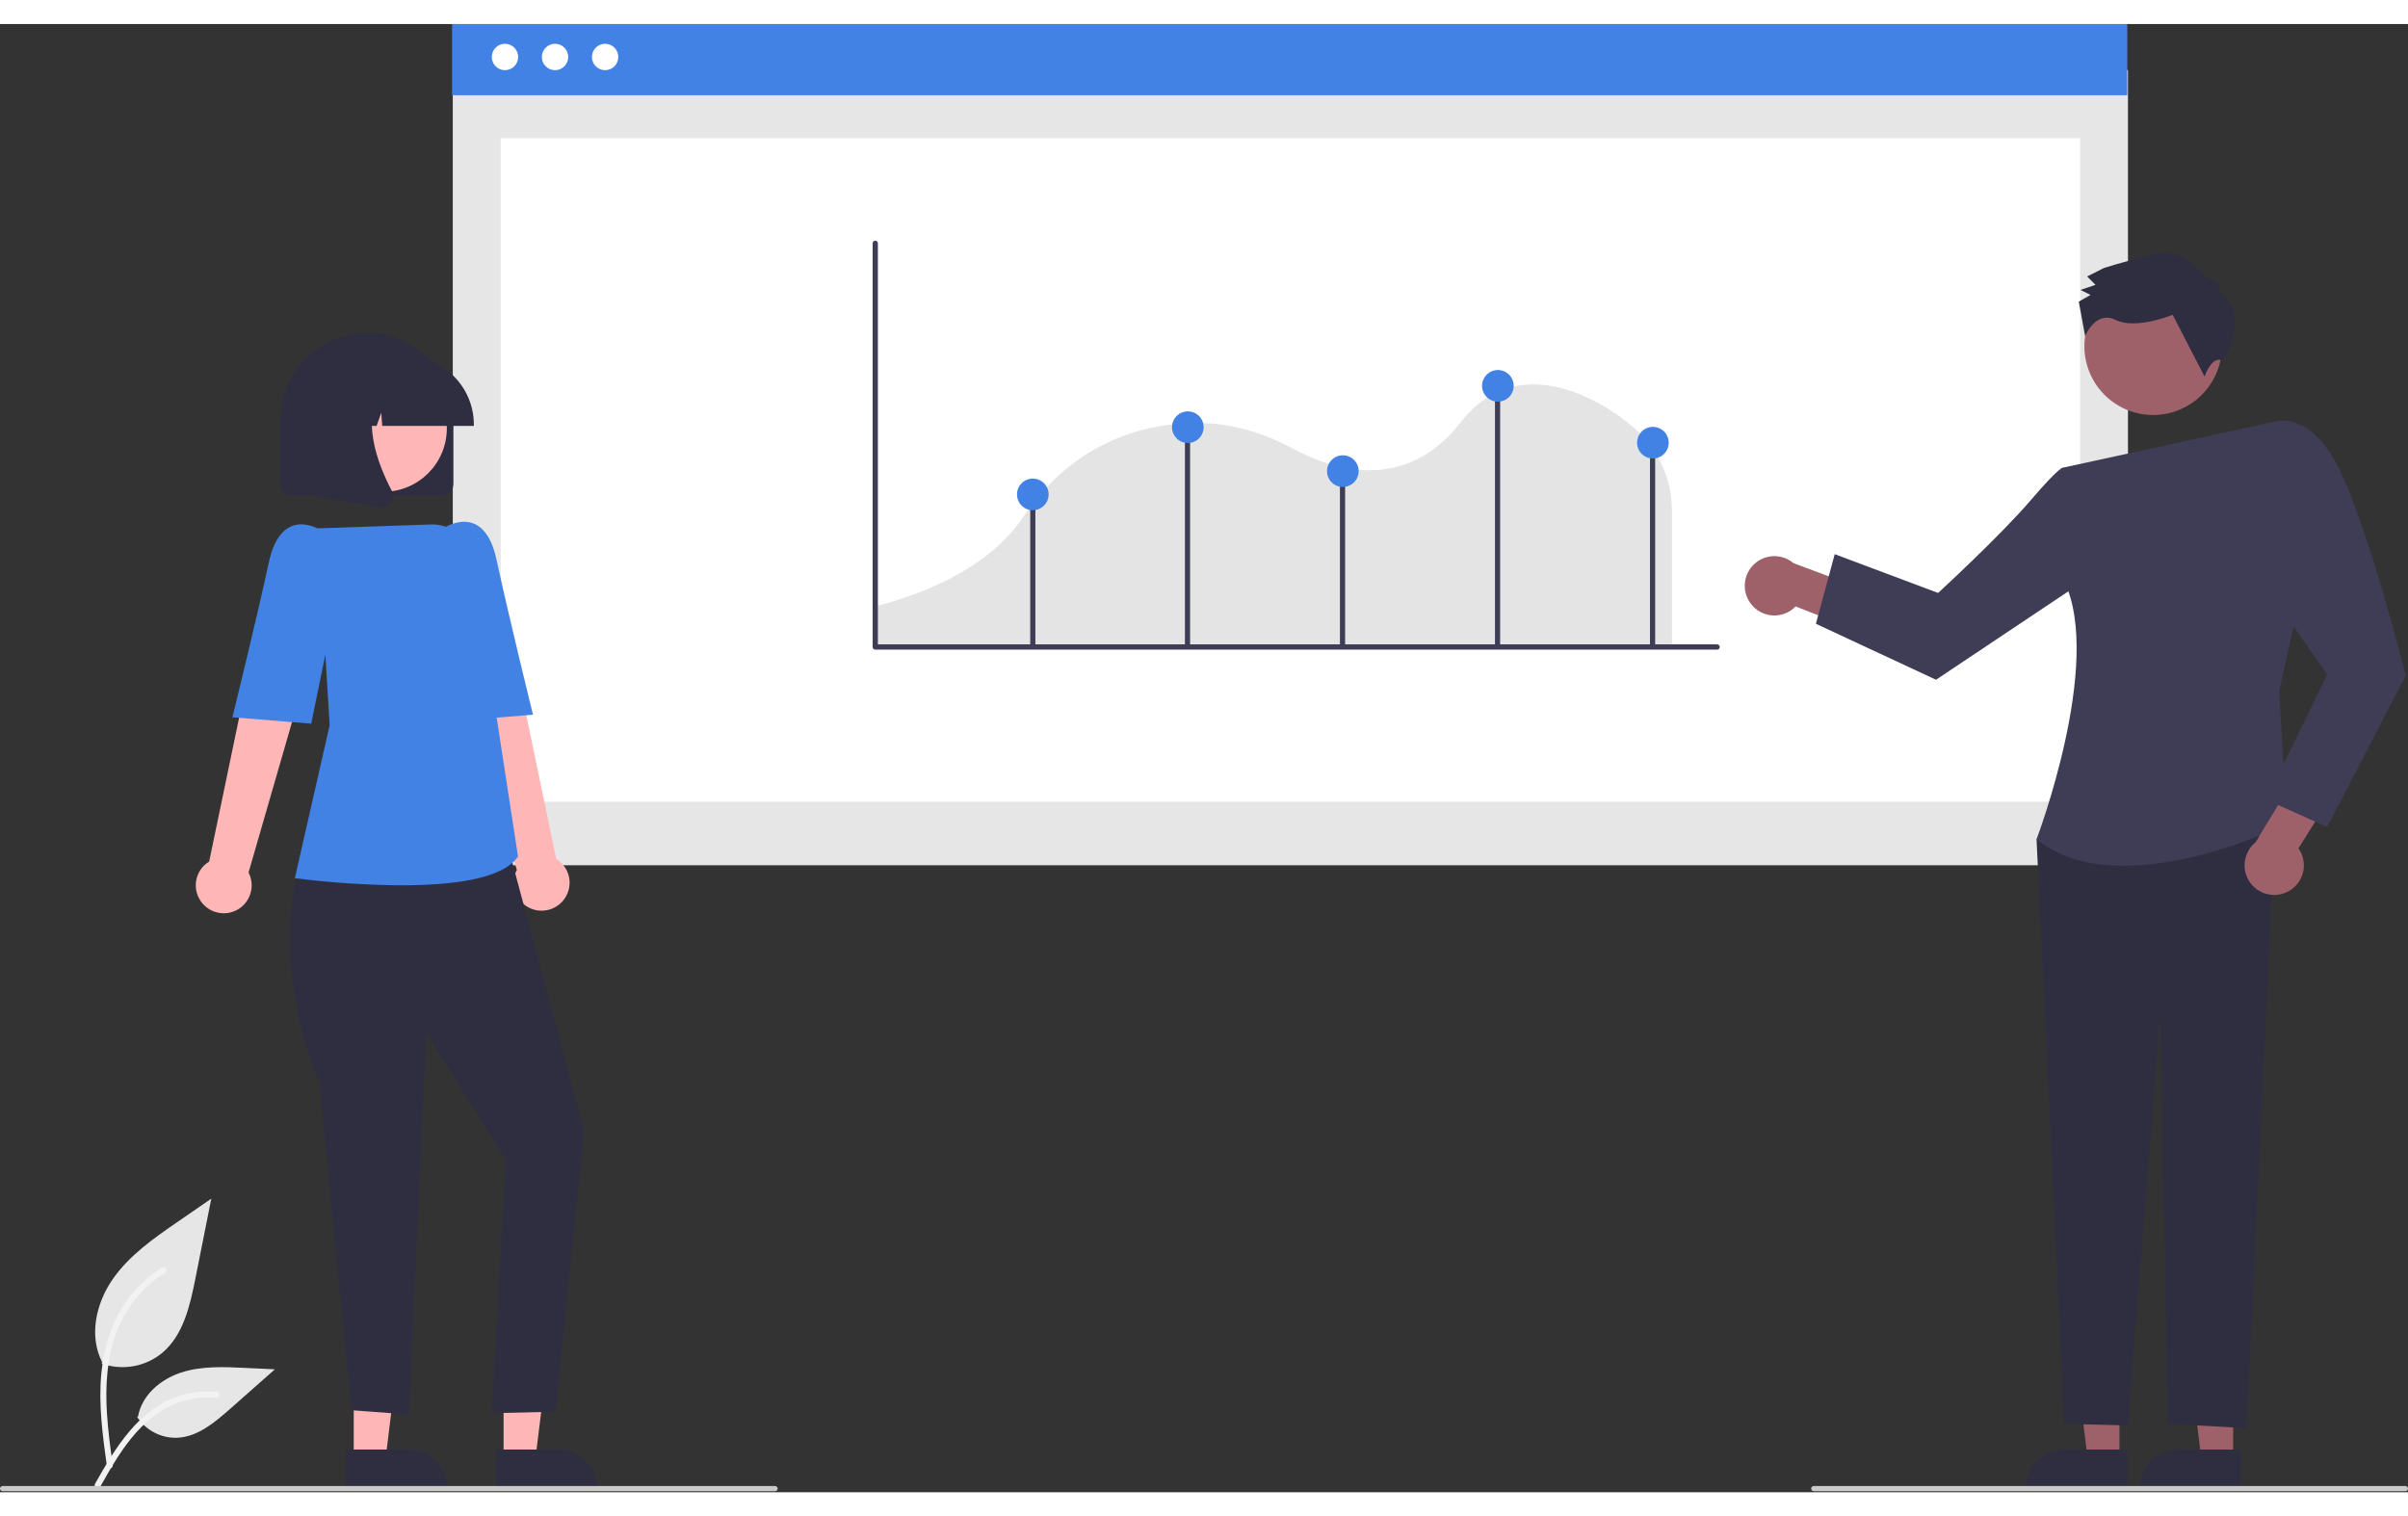 <?xml version="1.0" encoding="UTF-8"?>
<svg xmlns="http://www.w3.org/2000/svg" xmlns:xlink="http://www.w3.org/1999/xlink" width="794px" height="500px" viewBox="0 0 820 500" version="1.1">
<rect x="0" y="0" width="820" height="500" fill="#333333" stroke="none"/>
<g id="surface1">
<path style=" stroke:none;fill-rule:nonzero;fill:rgb(90.196%,90.196%,90.196%);fill-opacity:1;" d="M 34.645 456.184 C 41.664 458.652 49.465 457.281 55.219 452.559 C 62.422 446.508 64.684 436.543 66.52 427.312 L 71.957 400.008 L 60.574 407.852 C 52.387 413.488 44.02 419.309 38.352 427.477 C 32.684 435.648 30.211 446.797 34.762 455.637 "/>
<path style=" stroke:none;fill-rule:nonzero;fill:rgb(94.902%,94.902%,94.902%);fill-opacity:1;" d="M 36.402 491.141 C 34.969 480.699 33.496 470.121 34.504 459.566 C 35.395 450.191 38.254 441.035 44.074 433.527 C 47.164 429.551 50.922 426.141 55.184 423.457 C 56.293 422.754 57.316 424.516 56.207 425.215 C 48.84 429.875 43.137 436.754 39.93 444.867 C 36.383 453.887 35.816 463.719 36.426 473.301 C 36.793 479.094 37.578 484.852 38.367 490.598 C 38.496 491.141 38.184 491.688 37.656 491.852 C 37.113 491.996 36.555 491.68 36.402 491.141 Z M 36.402 491.141 "/>
<path style=" stroke:none;fill-rule:nonzero;fill:rgb(90.196%,90.196%,90.196%);fill-opacity:1;" d="M 46.715 474.383 C 49.727 478.965 54.906 481.641 60.379 481.441 C 67.301 481.113 73.066 476.285 78.254 471.699 L 93.609 458.133 L 83.449 457.648 C 76.141 457.297 68.645 456.969 61.684 459.227 C 54.723 461.484 48.305 466.906 47.031 474.117 "/>
<path style=" stroke:none;fill-rule:nonzero;fill:rgb(94.902%,94.902%,94.902%);fill-opacity:1;" d="M 32.352 497.145 C 39.25 484.934 47.25 471.363 61.547 467.027 C 65.52 465.824 69.688 465.395 73.824 465.758 C 75.129 465.871 74.805 467.879 73.5 467.77 C 66.566 467.191 59.648 469.023 53.906 472.953 C 48.383 476.719 44.078 481.949 40.438 487.496 C 38.207 490.895 36.211 494.438 34.211 497.973 C 33.574 499.105 31.707 498.289 32.352 497.145 Z M 32.352 497.145 "/>
<path style=" stroke:none;fill-rule:nonzero;fill:rgb(90.196%,90.196%,90.196%);fill-opacity:1;" d="M 154.191 15.648 L 724.641 15.648 L 724.641 286.477 L 154.191 286.477 Z M 154.191 15.648 "/>
<path style=" stroke:none;fill-rule:nonzero;fill:rgb(100%,100%,100%);fill-opacity:1;" d="M 170.504 38.871 L 708.332 38.871 L 708.332 264.832 L 170.504 264.832 Z M 170.504 38.871 "/>
<path style=" stroke:none;fill-rule:nonzero;fill:rgb(25.49%,50.98%,89.412%);fill-opacity:1;" d="M 153.949 0 L 724.398 0 L 724.398 24.246 L 153.949 24.246 Z M 153.949 0 "/>
<path style=" stroke:none;fill-rule:nonzero;fill:rgb(100%,100%,100%);fill-opacity:1;" d="M 176.449 11.215 C 176.449 13.699 174.438 15.711 171.957 15.711 C 169.477 15.711 167.465 13.699 167.465 11.215 C 167.465 8.734 169.477 6.723 171.957 6.723 C 174.438 6.723 176.449 8.734 176.449 11.215 Z M 176.449 11.215 "/>
<path style=" stroke:none;fill-rule:nonzero;fill:rgb(100%,100%,100%);fill-opacity:1;" d="M 193.5 11.215 C 193.5 13.699 191.488 15.711 189.008 15.711 C 186.527 15.711 184.516 13.699 184.516 11.215 C 184.516 8.734 186.527 6.723 189.008 6.723 C 191.488 6.723 193.5 8.734 193.5 11.215 Z M 193.5 11.215 "/>
<path style=" stroke:none;fill-rule:nonzero;fill:rgb(100%,100%,100%);fill-opacity:1;" d="M 210.551 11.215 C 210.551 13.699 208.539 15.711 206.059 15.711 C 203.578 15.711 201.566 13.699 201.566 11.215 C 201.566 8.734 203.578 6.723 206.059 6.723 C 208.539 6.723 210.551 8.734 210.551 11.215 Z M 210.551 11.215 "/>
<path style=" stroke:none;fill-rule:nonzero;fill:rgb(89.412%,89.412%,89.412%);fill-opacity:1;" d="M 297.527 211.961 L 569.352 211.961 L 569.352 165.348 C 569.27 155.418 565.191 145.941 558.039 139.059 L 557.965 138.988 C 553.109 134.113 536.883 121.742 520.098 122.793 C 511.23 123.344 503.637 127.621 497.531 135.5 C 478.527 160.043 453.566 151.758 440.375 144.637 C 428.754 138.359 416.883 135.41 405.094 135.879 C 388.582 136.527 365.34 142.613 348.391 167.938 C 341.918 177.602 327.84 190.723 297.527 198.434 Z M 297.527 211.961 "/>
<path style=" stroke:none;fill-rule:nonzero;fill:rgb(24.706%,23.922%,33.725%);fill-opacity:1;" d="M 584.734 213.047 L 298.051 213.047 C 297.559 213.047 297.156 212.645 297.156 212.148 L 297.156 74.672 C 297.156 74.176 297.559 73.773 298.051 73.773 C 298.547 73.773 298.949 74.176 298.949 74.672 L 298.949 211.25 L 584.734 211.25 C 585.227 211.25 585.629 211.652 585.629 212.148 C 585.629 212.645 585.227 213.047 584.734 213.047 Z M 584.734 213.047 "/>
<path style=" stroke:none;fill-rule:nonzero;fill:rgb(24.706%,23.922%,33.725%);fill-opacity:1;" d="M 350.824 160.18 L 352.582 160.18 L 352.582 211.785 L 350.824 211.785 Z M 350.824 160.18 "/>
<path style=" stroke:none;fill-rule:nonzero;fill:rgb(24.706%,23.922%,33.725%);fill-opacity:1;" d="M 403.504 136.078 L 405.266 136.078 L 405.266 211.785 L 403.504 211.785 Z M 403.504 136.078 "/>
<path style=" stroke:none;fill-rule:nonzero;fill:rgb(24.706%,23.922%,33.725%);fill-opacity:1;" d="M 456.293 151.926 L 458.055 151.926 L 458.055 211.785 L 456.293 211.785 Z M 456.293 151.926 "/>
<path style=" stroke:none;fill-rule:nonzero;fill:rgb(24.706%,23.922%,33.725%);fill-opacity:1;" d="M 509.086 122.875 L 510.844 122.875 L 510.844 211.785 L 509.086 211.785 Z M 509.086 122.875 "/>
<path style=" stroke:none;fill-rule:nonzero;fill:rgb(24.706%,23.922%,33.725%);fill-opacity:1;" d="M 561.875 143.121 L 563.633 143.121 L 563.633 211.785 L 561.875 211.785 Z M 561.875 143.121 "/>
<path style=" stroke:none;fill-rule:nonzero;fill:rgb(25.49%,50.98%,89.412%);fill-opacity:1;" d="M 409.875 137.293 C 409.875 140.266 407.465 142.68 404.492 142.68 C 401.52 142.68 399.109 140.266 399.109 137.293 C 399.109 134.316 401.52 131.906 404.492 131.906 C 407.465 131.906 409.875 134.316 409.875 137.293 Z M 409.875 137.293 "/>
<path style=" stroke:none;fill-rule:nonzero;fill:rgb(25.49%,50.98%,89.412%);fill-opacity:1;" d="M 515.457 123.207 C 515.457 126.184 513.047 128.594 510.074 128.594 C 507.102 128.594 504.691 126.184 504.691 123.207 C 504.691 120.234 507.102 117.824 510.074 117.824 C 513.047 117.824 515.457 120.234 515.457 123.207 Z M 515.457 123.207 "/>
<path style=" stroke:none;fill-rule:nonzero;fill:rgb(25.49%,50.98%,89.412%);fill-opacity:1;" d="M 462.668 152.258 C 462.668 155.23 460.258 157.645 457.285 157.645 C 454.309 157.645 451.898 155.23 451.898 152.258 C 451.898 149.281 454.309 146.871 457.285 146.871 C 460.258 146.871 462.668 149.281 462.668 152.258 Z M 462.668 152.258 "/>
<path style=" stroke:none;fill-rule:nonzero;fill:rgb(25.49%,50.98%,89.412%);fill-opacity:1;" d="M 357.086 160.18 C 357.086 163.156 354.676 165.566 351.703 165.566 C 348.73 165.566 346.32 163.156 346.32 160.18 C 346.32 157.207 348.73 154.793 351.703 154.793 C 354.676 154.793 357.086 157.207 357.086 160.18 Z M 357.086 160.18 "/>
<path style=" stroke:none;fill-rule:nonzero;fill:rgb(25.49%,50.98%,89.412%);fill-opacity:1;" d="M 568.246 142.574 C 568.246 145.551 565.836 147.961 562.863 147.961 C 559.891 147.961 557.48 145.551 557.48 142.574 C 557.48 139.602 559.891 137.188 562.863 137.188 C 565.836 137.188 568.246 139.602 568.246 142.574 Z M 568.246 142.574 "/>
<path style=" stroke:none;fill-rule:nonzero;fill:rgb(100%,71.373%,71.373%);fill-opacity:1;" d="M 120.461 488.969 L 131.246 488.969 L 136.379 447.344 L 120.457 447.344 Z M 120.461 488.969 "/>
<path style=" stroke:none;fill-rule:nonzero;fill:rgb(18.431%,18.039%,25.49%);fill-opacity:1;" d="M 117.707 485.445 L 138.953 485.445 C 146.43 485.445 152.488 491.508 152.488 498.988 L 152.488 499.43 L 117.707 499.43 Z M 117.707 485.445 "/>
<path style=" stroke:none;fill-rule:nonzero;fill:rgb(100%,71.373%,71.373%);fill-opacity:1;" d="M 171.488 488.969 L 182.277 488.969 L 187.406 447.344 L 171.488 447.344 Z M 171.488 488.969 "/>
<path style=" stroke:none;fill-rule:nonzero;fill:rgb(18.431%,18.039%,25.49%);fill-opacity:1;" d="M 168.738 485.445 L 189.98 485.445 C 197.457 485.445 203.52 491.508 203.52 498.988 L 203.52 499.43 L 168.738 499.43 Z M 168.738 485.445 "/>
<path style=" stroke:none;fill-rule:nonzero;fill:rgb(100%,71.373%,71.373%);fill-opacity:1;" d="M 191.621 298.664 C 193.465 296.562 194.285 293.75 193.859 290.984 C 193.434 288.219 191.805 285.785 189.41 284.336 L 171.855 200.012 L 152.73 207.551 L 176 288.066 C 173.785 292.344 175.121 297.605 179.105 300.309 C 183.09 303.012 188.469 302.305 191.621 298.664 Z M 191.621 298.664 "/>
<path style=" stroke:none;fill-rule:nonzero;fill:rgb(18.431%,18.039%,25.49%);fill-opacity:1;" d="M 108.891 282.43 L 100.941 290.504 C 100.941 290.504 92.418 321.754 108.727 360.301 L 119.637 472.051 L 139.266 473.531 L 145.125 343.516 L 172.164 386.672 L 167.441 473.066 L 189.141 472.57 L 198.945 376.836 L 172.164 276.938 Z M 108.891 282.43 "/>
<path style=" stroke:none;fill-rule:nonzero;fill:rgb(25.49%,50.98%,89.412%);fill-opacity:1;" d="M 136.691 293.305 C 124.719 293.223 112.762 292.434 100.883 290.938 L 100.406 290.875 L 112.254 238.777 L 108.172 171.742 L 146.699 170.422 C 153.922 170.16 160.18 175.383 161.223 182.535 L 169.105 236.02 L 176.398 283.469 L 176.301 283.609 C 171.059 291.301 153.535 293.305 136.691 293.305 Z M 136.691 293.305 "/>
<path style=" stroke:none;fill-rule:nonzero;fill:rgb(25.49%,50.98%,89.412%);fill-opacity:1;" d="M 143.195 181.508 L 151.023 171.691 C 151.023 171.691 164.746 162.301 169.086 182.422 C 173.43 202.539 181.5 235.203 181.5 235.203 L 154.668 237.375 Z M 143.195 181.508 "/>
<path style=" stroke:none;fill-rule:nonzero;fill:rgb(100%,71.373%,71.373%);fill-opacity:1;" d="M 69.016 299.547 C 67.172 297.441 66.352 294.629 66.777 291.863 C 67.203 289.098 68.832 286.664 71.227 285.215 L 88.781 200.895 L 107.906 208.434 L 84.637 288.945 C 86.852 293.227 85.516 298.484 81.531 301.188 C 77.547 303.891 72.172 303.188 69.016 299.547 Z M 69.016 299.547 "/>
<path style=" stroke:none;fill-rule:nonzero;fill:rgb(25.49%,50.98%,89.412%);fill-opacity:1;" d="M 117.441 182.387 L 109.617 172.57 C 109.617 172.57 95.895 163.18 91.551 183.301 C 87.207 203.422 79.137 236.082 79.137 236.082 L 105.973 238.258 Z M 117.441 182.387 "/>
<path style=" stroke:none;fill-rule:nonzero;fill:rgb(18.431%,18.039%,25.49%);fill-opacity:1;" d="M 150.43 160.617 L 99.402 160.617 C 97.215 160.613 95.445 158.844 95.441 156.656 L 95.441 134.648 C 95.441 118.363 108.637 105.16 124.918 105.16 C 141.195 105.16 154.391 118.363 154.391 134.648 L 154.391 156.656 C 154.387 158.844 152.617 160.613 150.43 160.617 Z M 150.43 160.617 "/>
<path style=" stroke:none;fill-rule:nonzero;fill:rgb(100%,71.373%,71.373%);fill-opacity:1;" d="M 152.16 137.672 C 152.16 149.613 142.484 159.293 130.551 159.293 C 118.617 159.293 108.941 149.613 108.941 137.672 C 108.941 125.73 118.617 116.051 130.551 116.051 C 142.484 116.051 152.16 125.73 152.16 137.672 Z M 152.16 137.672 "/>
<path style=" stroke:none;fill-rule:nonzero;fill:rgb(18.431%,18.039%,25.49%);fill-opacity:1;" d="M 161.363 136.852 L 130.16 136.852 L 129.84 132.367 L 128.238 136.852 L 123.434 136.852 L 122.801 127.965 L 119.629 136.852 L 110.332 136.852 L 110.332 136.41 C 110.348 123.531 120.777 113.098 133.648 113.082 L 138.047 113.082 C 150.918 113.098 161.348 123.531 161.363 136.41 Z M 161.363 136.852 "/>
<path style=" stroke:none;fill-rule:nonzero;fill:rgb(18.431%,18.039%,25.49%);fill-opacity:1;" d="M 129.906 164.727 C 129.668 164.727 129.434 164.703 129.203 164.664 L 106.355 160.629 L 106.355 122.848 L 131.508 122.848 L 130.883 123.574 C 122.223 133.684 128.746 150.078 133.41 158.949 C 134.109 160.273 133.992 161.887 133.102 163.094 C 132.359 164.117 131.172 164.727 129.906 164.727 Z M 129.906 164.727 "/>
<path style=" stroke:none;fill-rule:nonzero;fill:rgb(61.961%,38.039%,41.569%);fill-opacity:1;" d="M 760.457 488.969 L 749.672 488.969 L 744.539 447.344 L 760.457 447.344 Z M 760.457 488.969 "/>
<path style=" stroke:none;fill-rule:nonzero;fill:rgb(18.431%,18.039%,25.49%);fill-opacity:1;" d="M 763.207 499.43 L 728.426 499.43 L 728.426 498.988 C 728.426 491.508 734.488 485.445 741.965 485.445 L 763.207 485.445 Z M 763.207 499.43 "/>
<path style=" stroke:none;fill-rule:nonzero;fill:rgb(61.961%,38.039%,41.569%);fill-opacity:1;" d="M 721.742 488.969 L 710.957 488.969 L 705.824 447.344 L 721.746 447.344 Z M 721.742 488.969 "/>
<path style=" stroke:none;fill-rule:nonzero;fill:rgb(18.431%,18.039%,25.49%);fill-opacity:1;" d="M 724.496 499.43 L 689.715 499.43 L 689.715 498.988 C 689.715 491.508 695.777 485.445 703.25 485.445 L 724.496 485.445 Z M 724.496 499.43 "/>
<path style=" stroke:none;fill-rule:nonzero;fill:rgb(61.961%,38.039%,41.569%);fill-opacity:1;" d="M 596.117 197.281 C 597.863 199.684 600.582 201.188 603.543 201.391 C 606.5 201.594 609.398 200.477 611.457 198.336 L 632.801 206.672 L 641.027 194.934 L 610.723 183.578 C 606.812 180.289 601.062 180.445 597.336 183.941 C 593.609 187.438 593.086 193.168 596.117 197.281 Z M 596.117 197.281 "/>
<path style=" stroke:none;fill-rule:nonzero;fill:rgb(18.431%,18.039%,25.49%);fill-opacity:1;" d="M 721.609 268.418 L 693.508 277.59 L 702.895 476.707 L 724.582 477.246 L 735.68 336.824 L 738.203 476.691 L 765.02 478.168 L 774.902 268.418 Z M 721.609 268.418 "/>
<path style=" stroke:none;fill-rule:nonzero;fill:rgb(24.706%,23.922%,33.725%);fill-opacity:1;" d="M 702.648 151.043 L 774.77 135.367 L 782.789 197.5 L 776.113 227.188 L 778.789 272.305 C 778.789 272.305 721.758 300.707 693.508 277.59 C 693.508 277.59 716.215 217.918 703.051 189.984 Z M 702.648 151.043 "/>
<path style=" stroke:none;fill-rule:nonzero;fill:rgb(24.706%,23.922%,33.725%);fill-opacity:1;" d="M 715.137 159.832 L 702.648 151.043 C 702.648 151.043 701.91 150.023 691.5 162.195 C 681.09 174.371 659.977 193.738 659.977 193.738 L 624.781 180.535 L 618.371 204.234 L 659.273 223.305 L 717.18 184.613 Z M 715.137 159.832 "/>
<path style=" stroke:none;fill-rule:nonzero;fill:rgb(61.961%,38.039%,41.569%);fill-opacity:1;" d="M 778.801 295.598 C 781.484 294.328 783.469 291.938 784.219 289.066 C 784.969 286.191 784.41 283.137 782.691 280.715 L 794.855 261.289 L 784.859 251.012 L 768.066 278.688 C 764.105 281.918 763.188 287.602 765.926 291.914 C 768.664 296.227 774.195 297.809 778.801 295.598 Z M 778.801 295.598 "/>
<path style=" stroke:none;fill-rule:nonzero;fill:rgb(24.706%,23.922%,33.725%);fill-opacity:1;" d="M 763.52 147.605 L 774.77 135.367 C 774.77 135.367 787.305 131 797.547 153.566 C 807.785 176.133 819.223 221.906 819.223 221.906 L 792.48 273.445 L 771.715 264.16 L 792.48 221.543 L 770.504 189.984 Z M 763.52 147.605 "/>
<path style=" stroke:none;fill-rule:nonzero;fill:rgb(61.961%,38.039%,41.569%);fill-opacity:1;" d="M 753.758 98.48 C 759.961 109.832 755.793 124.062 744.445 130.27 C 733.102 136.473 718.875 132.301 712.676 120.953 C 706.473 109.602 710.641 95.367 721.988 89.164 C 733.332 82.957 747.559 87.129 753.758 98.48 Z M 753.758 98.48 "/>
<path style=" stroke:none;fill-rule:nonzero;fill:rgb(18.431%,18.039%,25.49%);fill-opacity:1;" d="M 755.234 90.988 L 756.371 88.703 L 750.66 85.867 C 750.66 85.867 744.359 75.609 732.961 78.492 C 721.559 81.375 716.43 83.098 716.43 83.098 L 710.734 85.965 L 713.594 88.812 L 708.465 90.539 L 711.891 92.242 L 707.902 94.535 L 710.051 106.285 C 710.051 106.285 713.613 97.371 720.469 100.777 C 727.32 104.188 739.855 99.02 739.855 99.02 L 750.746 120.105 C 750.746 120.105 752.992 112.715 757 114.684 C 757 114.684 767.23 98.379 755.234 90.988 Z M 755.234 90.988 "/>
<path style=" stroke:none;fill-rule:nonzero;fill:rgb(79.216%,79.216%,79.216%);fill-opacity:1;" d="M 263.949 499.637 L 0.879 499.637 C 0.395 499.637 0 499.242 0 498.754 C 0 498.27 0.395 497.875 0.879 497.875 L 263.949 497.875 C 264.434 497.875 264.828 498.27 264.828 498.754 C 264.828 499.242 264.434 499.637 263.949 499.637 Z M 263.949 499.637 "/>
<path style=" stroke:none;fill-rule:nonzero;fill:rgb(79.216%,79.216%,79.216%);fill-opacity:1;" d="M 819.121 499.637 L 617.641 499.637 C 617.152 499.637 616.758 499.242 616.758 498.754 C 616.758 498.27 617.152 497.875 617.641 497.875 L 819.121 497.875 C 819.605 497.875 820 498.27 820 498.754 C 820 499.242 819.605 499.637 819.121 499.637 Z M 819.121 499.637 "/>
</g>
</svg>
